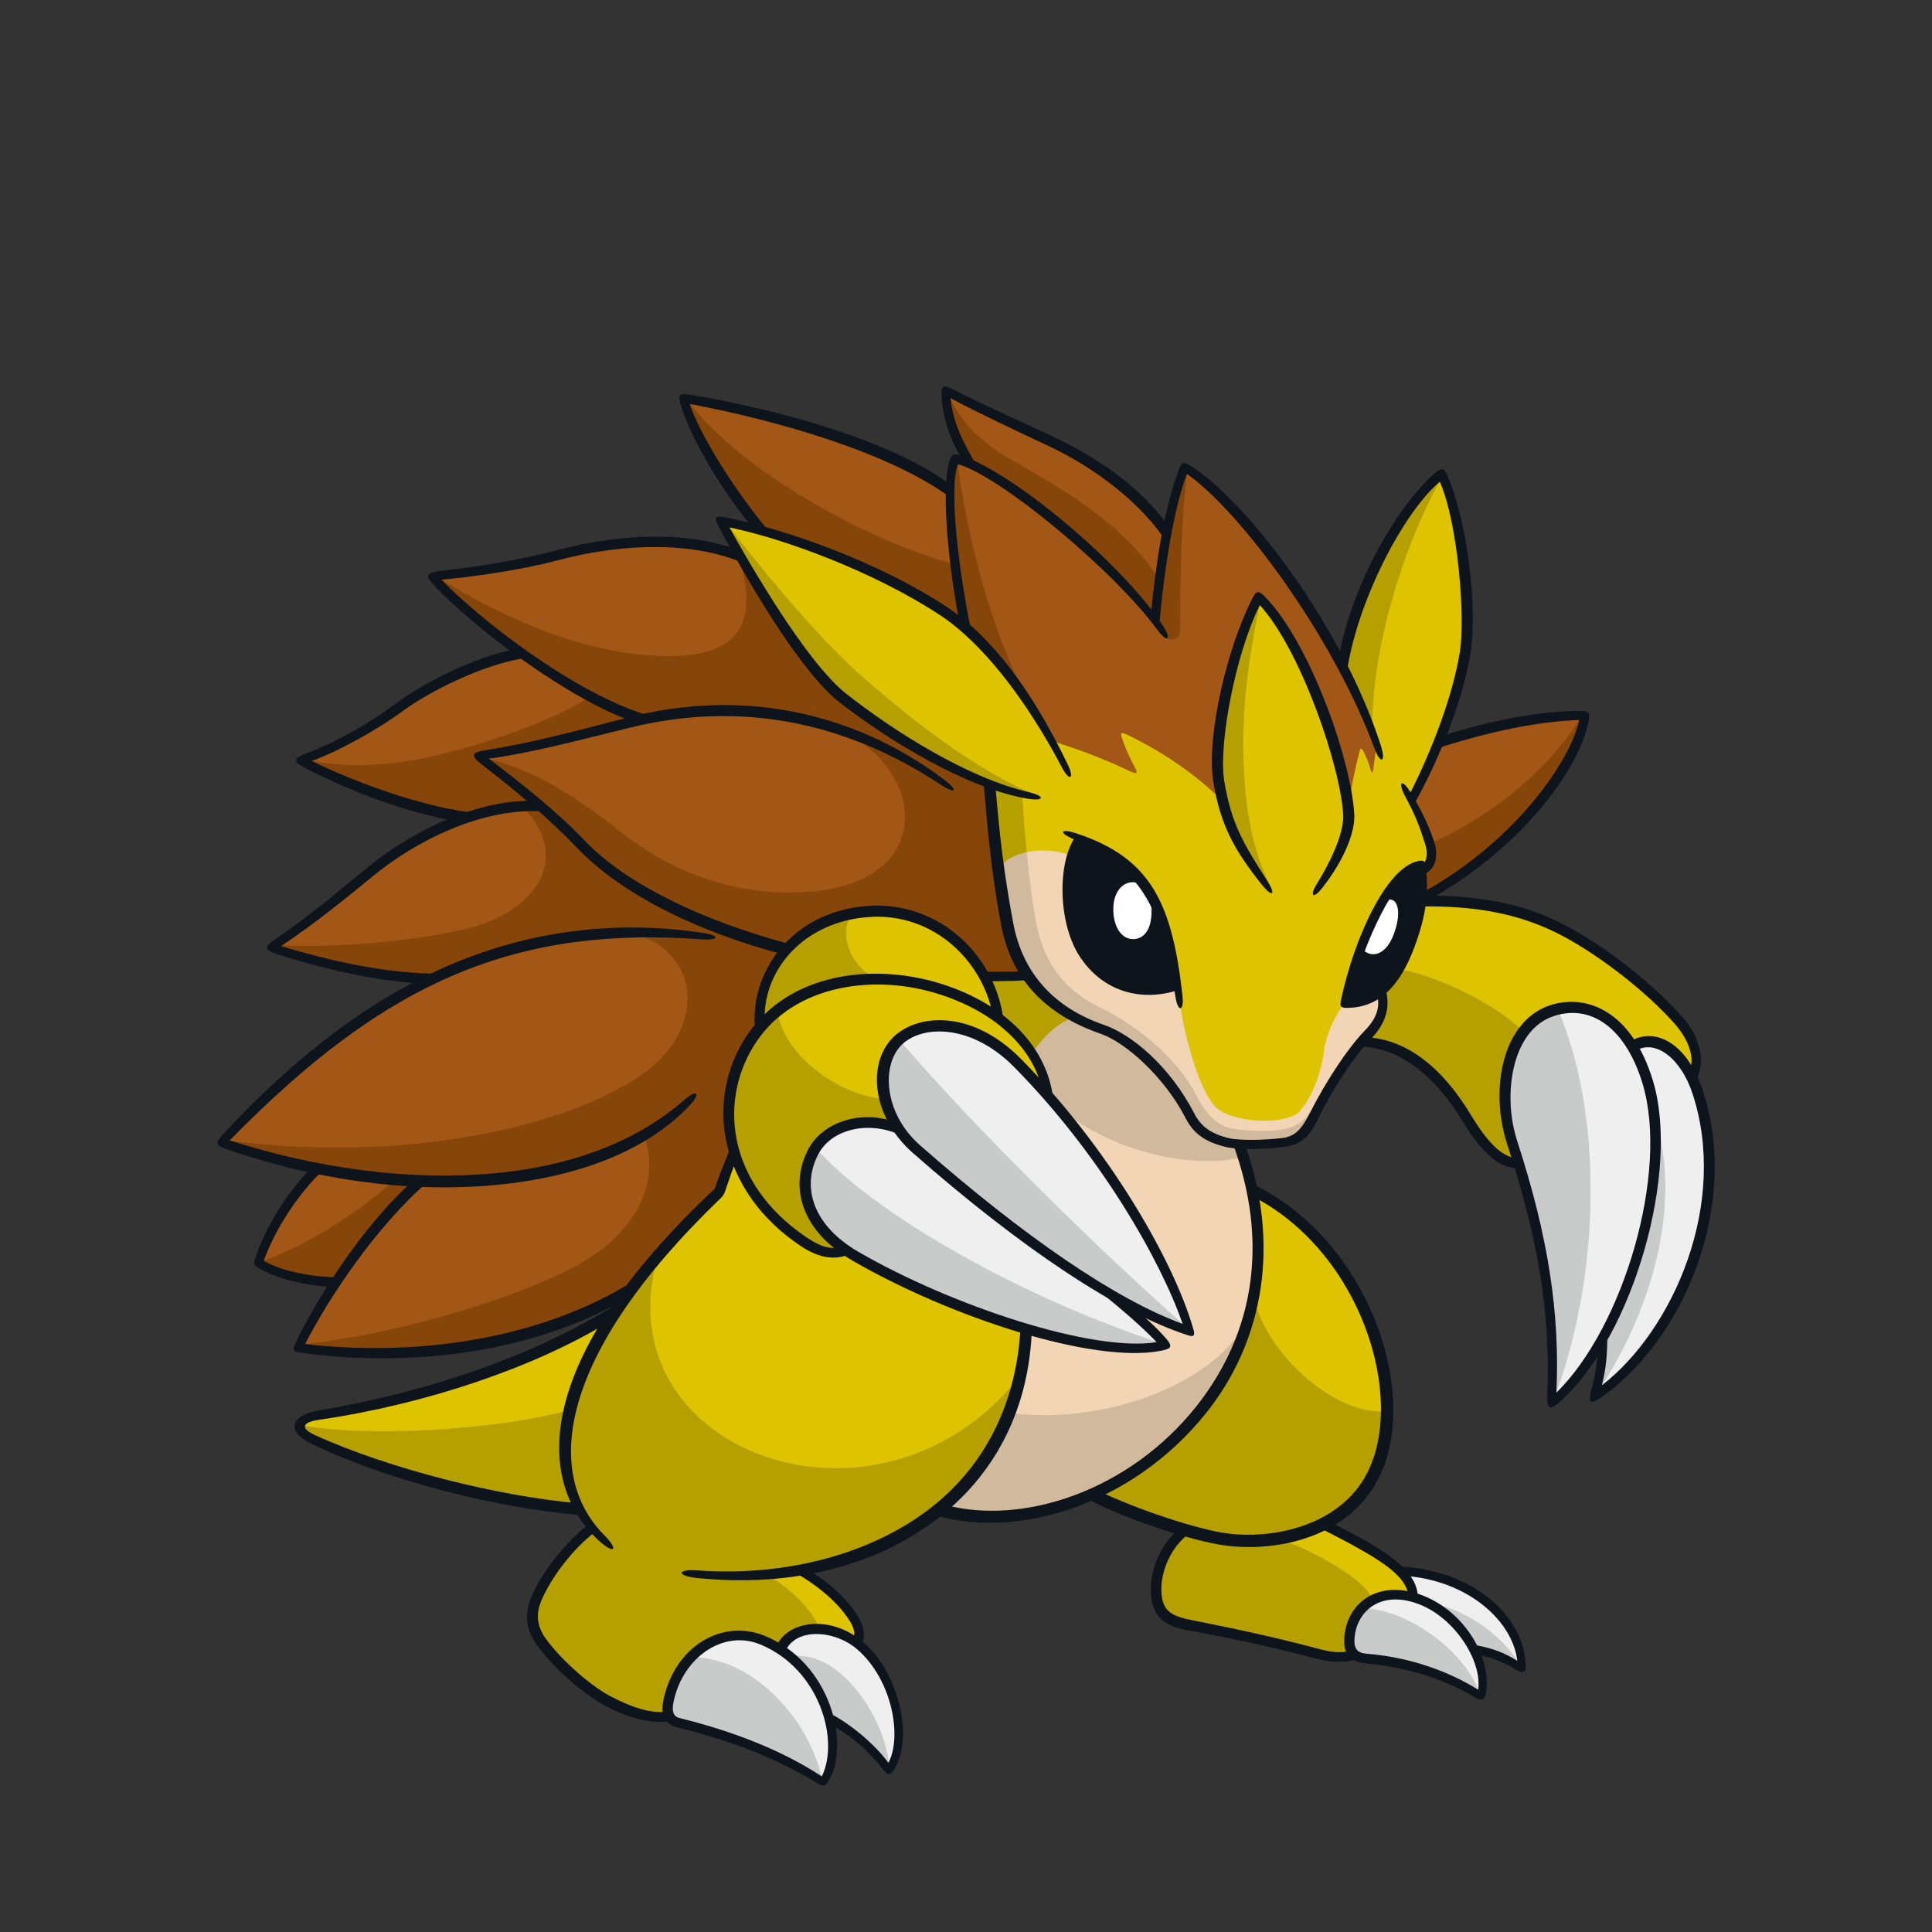 <svg width="800" height="800" viewBox="0 0 800 800" fill="none" xmlns="http://www.w3.org/2000/svg">
<rect x="0" y="0" width="800" height="800" fill="#333333" stroke="none"/>
<g clip-path="url(#clip0_42_60824)">
<path d="M410.175 329.783C411.581 347.043 414.287 367.562 417.1 382.521C420.978 403.232 433.336 418.212 456.52 426.202C467.621 430.038 483.368 443.696 492.871 462.149C495.918 468.051 500.649 471.247 508.319 473.058C513.369 474.252 525.089 473.719 531.226 472.931C537.362 472.142 540.686 468.946 544.266 461.488C549.508 450.6 559.31 435.514 566.235 428.461C572.435 422.132 573.543 415.91 572.03 410.754C562.761 379.047 455.625 340.757 410.153 329.783H410.175Z" fill="#F2D5B5"/>
<path d="M441.881 318.873C430.588 295.711 412.838 271.59 399.798 260.126C395.216 234.173 390.997 197.246 395.728 189.959C412.838 193.731 459.098 231.105 478.339 257.015C480.598 233.172 484.604 207.709 490.549 193.517C505.549 202.105 552.896 251.71 571.072 310.882C582.514 348.171 457.074 350.025 441.902 318.873H441.881Z" fill="#A35716"/>
<path d="M596.897 196.48C580.149 209.67 560.524 246.043 555.922 276.385C560.929 285.079 566.682 298.524 570.006 307.346C569.687 311.054 569.175 314.846 568.706 318.064C568.344 320.578 568.003 320.365 567.364 318.149C566.682 315.784 565.851 313.568 564.722 311.395C563.72 309.456 563.358 309.605 562.825 311.608C561.014 318.49 559.501 326.353 558.244 334.343C555.772 310.457 538.577 263.388 521.168 247.407C510.408 266.179 501.778 305.599 504.718 323.519C505.209 326.545 505.784 329.293 506.402 331.872C494.768 320.131 480.555 310.947 467.365 304.512C463.977 302.871 463.658 303.148 464.936 306.664C466.215 310.223 467.941 314.122 469.901 317.723C471.307 320.344 470.775 320.685 467.898 319.321C456.051 313.76 445.61 309.903 435.382 306.813C422.619 283.928 407.021 263.771 390.465 252.925C363.595 235.304 323.941 220.324 298.584 215.913C313.777 244.338 334.574 277.579 348.808 288.829C366.195 302.573 389.357 316.999 409.812 324.733C410.089 330.55 412.838 356.461 413.627 361.895C413.371 353.307 432.314 349.387 443.117 354.309C443.82 352.178 445.738 348.066 446.633 346.702C474.184 357.718 483.048 374.296 488.098 412.309C490.783 432.531 497.879 454.457 504.314 459.23C512.602 465.388 533.122 465.686 538.129 460.189C542.562 455.33 546.994 445.209 548.187 435.407C548.997 428.781 552.363 421.344 556.433 415.74C560.29 394.368 575.546 358.848 588.502 358.123L588.779 360.211C595.043 356.674 593.488 348.939 584.453 331.509C593.658 314.612 603.545 289.255 606.635 270.867C609.661 252.925 605.122 212.973 596.876 196.459L596.897 196.48Z" fill="#DDC300"/>
<path d="M446.931 346.979C440.304 355.353 439.558 380.965 448.87 395.007C457.031 407.302 471.414 413.396 487.587 408.388C482.686 374.104 473.907 357.76 446.931 346.979Z" fill="#0E141B"/>
<path d="M476.826 377.428C476.826 385.056 473.63 388.87 469.112 388.87C464.595 388.87 460.994 384.076 460.994 376.49C460.994 369.544 464.659 365.176 469.262 365.304C473.822 365.431 476.847 370.865 476.847 377.428H476.826Z" fill="white"/>
<path d="M588.544 358.143C576.015 359.123 562.996 388.251 556.476 415.76C569.58 415.909 577.464 408.898 583.984 391.191C589.183 377.022 590.014 367.582 588.544 358.143Z" fill="#0E141B"/>
<path d="M563.763 391.661C564.147 393.067 565.02 394.111 566.448 394.687C570.113 396.199 574.566 393.856 577.187 386.696C580.042 378.897 579.126 373.719 576.569 372.675C575.461 372.228 573.629 372.462 572.244 373.272C569.26 378.386 565.532 386.142 563.742 391.661H563.763Z" fill="white"/>
<path d="M393.618 203.405C366.131 182.16 310.559 169.482 283.093 164.965C285.309 176.279 299.522 200.549 315.545 219.812C336.513 226.162 374.952 239.564 399.776 260.127C396.09 244.401 392.872 214.613 393.597 203.405H393.618Z" fill="#A35716"/>
<path d="M409.514 324.327C388.525 317.466 361.699 299.546 346.527 286.505C336.15 277.577 319.359 251.752 306.937 230.572C285.394 221.793 256.266 223.135 229.866 230.188C213.885 234.45 192.854 237.369 179.003 238.711C186.76 247.298 200.631 259.38 216.165 270.524C198.948 273.358 176.446 284.651 165.686 292.791C153.711 301.847 135.599 311.159 124.668 314.888C143.781 325.158 172.718 335.62 193.855 338.433C178.918 343.398 164.557 351.814 153.434 360.956C141.459 370.8 127.331 382.519 112.16 392.385C131.977 398.5 156.268 404.829 179.707 405.191C149.3 419.595 120.428 442.182 91.918 473.078C105.001 477.638 118.339 481.239 131.636 483.882C120.236 494.962 111.137 510.24 107.11 522.897C115.015 527.925 127.843 530.568 139.072 530.866C132.509 540.902 127.14 550.533 123.624 558.055C173.08 564.788 225.348 556.308 262.403 533.039C272.546 518.337 288.143 501.93 297.902 493.598C300.033 487.206 302.164 481.175 304.295 476.722C298.073 458.248 304.295 436.237 314.586 425.05C314.288 393.131 340.156 376.681 362.359 377.107C380.833 377.469 398.881 386.142 407.745 404.488C413.861 404.403 420.125 404.04 425.474 403.721C417.675 396.838 413.136 364.407 409.556 324.327H409.514Z" fill="#A35716"/>
<path d="M588.821 371.973C628.262 350.516 654.194 314.995 656.24 296.33C636.807 296.074 615.03 301.188 595.554 307.474C592.742 313.823 588.928 323.242 584.304 331.04C588.033 338.051 590.483 343.953 592.124 349.237C593.637 354.138 592.806 358.187 589.098 360.254C589.46 364.068 589.46 368.074 588.842 371.973H588.821Z" fill="#A35716"/>
<path d="M478.318 256.995C479.468 244.785 481.088 232.171 483.197 220.835C472.266 204.641 453.046 191.025 434.785 182.48C418.442 174.852 402.461 167.565 391.637 161.705C391.637 169.994 394.343 179.348 402.035 192.197C422.278 201.445 461.122 233.79 478.339 256.973L478.318 256.995Z" fill="#A35716"/>
<path d="M424.983 550.193C394.854 541.201 363.851 526.797 350.469 517.699C345.952 519.638 340.007 518.913 332.762 514.055C316.866 503.401 307.917 490.403 304.082 477.256C301.972 482.37 300.097 487.058 297.86 493.62C228.907 558.354 223.686 606.681 245.335 632.741C236.13 639.687 226.329 651.747 222.046 662.316C219.68 668.155 219.979 673.588 223.793 679.171C230.1 688.355 242.885 699.541 251.664 704.208C259.313 708.278 269.03 711.751 276.743 710.664L355.178 680.194C356.372 676.316 355.668 673.332 353.047 669.412C348.956 663.275 340.71 655.775 330.994 650.171C381.877 641.392 422.576 607.512 424.941 550.215L424.983 550.193Z" fill="#DDC300"/>
<path d="M356.287 681.45C345.143 671.882 327.67 671.925 323.217 683.09C301.717 669.176 281.559 682.686 276.914 704.185C276.062 708.149 275.849 712.027 280.814 713.241C305.318 719.271 324.495 727.454 340.838 737.916C345.057 731.737 345.974 721.743 343.353 711.558C351.492 715.692 362.082 724.598 368.006 732.951C376.529 721.594 371.373 694.426 356.287 681.45Z" fill="#EFEFEF"/>
<path d="M547.782 631.035C556.476 626.645 563.87 620.146 568.408 611.325C585.199 578.553 565.851 516.163 518.484 492.682C526.027 528.969 515.991 560.463 497.346 583.901C485.115 599.307 469.155 611.218 452.066 618.761C463.168 624.408 478.233 630.012 490.868 633.634C482.814 639.601 478.638 650.233 478.808 658.373C478.978 667.258 482.089 670.732 492.296 672.756C513.774 677.017 528.626 680.278 544.501 684.475C549.785 685.882 555.751 686.734 560.716 685.264L585.306 661.612C585.114 651.661 571.903 642.882 547.761 631.035H547.782Z" fill="#DDC300"/>
<path d="M630.202 690.933C629.775 669.327 607.849 651.876 579.808 650.533C582.834 653.239 584.198 657.224 584.624 661.145C570.113 657.288 560.056 665.427 558.948 677.744C558.436 683.326 559.885 686.288 566.128 686.799C580.916 687.993 598.751 692.915 613.262 702.376C614.839 696.367 613.539 689.506 610.343 683.071C617.843 684.37 623.276 686.245 630.18 690.912L630.202 690.933Z" fill="#EFEFEF"/>
<path d="M254.605 543.289C223.985 562.594 176.255 579.108 131.913 585.926C123.39 587.248 120.598 591.637 129.697 595.941C159.187 609.877 207.002 622.491 240.03 624.856C229.717 605.828 231.507 578.149 254.605 543.289Z" fill="#DDC300"/>
<path d="M563.379 431.314C579.573 431.4 595.469 443.012 607.551 463.063C615.009 475.422 621.785 481.665 628.646 481.623L700.56 445.91C703.821 441.073 702.67 431.08 695.212 422.621C682.832 408.579 660.501 391.34 644.861 383.947C627.367 375.679 609.426 372.888 588.778 373.079C587.393 383.968 580.894 403.763 572.052 410.795C573.543 417.976 571.647 424.688 563.358 431.336L563.379 431.314Z" fill="#DDC300"/>
<path d="M702.904 452.049C696.746 433.468 684.238 428.035 676.014 433.532C667.49 419.341 655.068 414.547 642.709 418.489C624.853 424.199 618.908 450.749 626.195 473.08C638.17 509.836 644.563 542.864 642.432 580.962C650.252 574.719 657.476 565.322 663.676 554.157C663.506 562.105 662.803 569.669 660.011 578.299C695.702 554.327 718.076 497.861 702.883 452.049H702.904Z" fill="#EFEFEF"/>
<path d="M432.783 451.983L424.835 550.213C424.323 582.495 407.128 611.325 388.334 624.898C424.11 635.424 469.986 618.335 497.346 583.901C519.165 556.457 529.201 517.974 513.05 473.675C503.483 473.121 496.302 468.774 492.893 462.168C483.368 443.716 467.749 429.716 456.541 426.222C444.907 422.578 430.183 412.286 426.092 403.934C419.87 404.104 413.712 404.53 407.746 404.509C410.111 408.728 411.709 414.95 412.242 419.915C422.896 427.372 433.997 443.78 432.804 452.005L432.783 451.983Z" fill="#F2D5B5"/>
<path d="M433.336 453.561C452.322 474.209 489.76 485.012 514.563 479.195L512.73 473.697C505.571 473.868 496.089 468.711 493.084 462.702C486.756 450.045 470.114 430.57 456.136 425.754C442.158 420.917 429.863 410.349 425.367 403.85C418.975 404.276 412.689 404.361 407.958 404.063C410.452 408.601 412.348 415.974 412.753 420.491C423.492 427.949 433.145 444.058 433.336 453.54V453.561Z" fill="#D1B99E"/>
<path d="M425.453 403.721C420.232 404.189 413.115 404.275 407.98 404.104C410.643 410.049 412.327 415.824 412.774 420.533C418.187 424.709 423.791 429.951 427.328 436.237C430.439 431.187 437.747 423.026 445.056 421.193C436.831 416.697 429.608 409.9 425.453 403.721Z" fill="#B5A000"/>
<path d="M515.223 549.531C496.216 578.02 449.616 589.74 417.803 584.945C412.263 599.797 400.991 614.798 389.74 624.429C438.855 639.11 499.86 600.948 515.223 549.531Z" fill="#D1B99E"/>
<path d="M597.408 197.055C581.619 224.329 567.726 268.778 568.238 302.231C564.125 292.451 560.865 285.59 555.879 276.15C557.434 255.737 583.579 201.679 597.408 197.055Z" fill="#B5A000"/>
<path d="M526.026 367.348C517.098 356.481 505.102 337.751 504.207 319.532C503.333 301.911 511.899 260.147 521.914 248.875C516.31 275.446 513.796 297.415 515.117 320.065C516.182 337.985 518.718 351.09 526.026 367.348Z" fill="#B5A000"/>
<path d="M300.012 215.742C313.458 233.215 336.3 261.405 354.518 277.855C376.188 297.395 403.527 318.34 426.816 328.291C405.807 325.926 360.25 300.442 346.783 287.209C333.317 273.977 306.149 231.787 300.012 215.742Z" fill="#B5A000"/>
<path d="M579.467 401.377C594.745 403.827 620.208 416.122 630.691 427.181C620.826 438.346 621.508 463.405 628.603 481.453C623.106 481.793 615.904 477.106 608.467 464.875C596.194 444.675 578.252 429.823 563.188 431.485C570.965 425.199 573.927 417.997 571.988 410.561C575.418 407.13 576.952 405.447 579.446 401.377H579.467Z" fill="#B5A000"/>
<path d="M645.224 418.424C663.08 459.25 663.932 526.626 642.88 580.855C644.499 552.387 639.449 509.878 627.048 475.188C616.969 446.955 630.074 417.742 645.224 418.424Z" fill="#C9CACA"/>
<path d="M660.992 577.233C681.597 546.869 697.769 501.654 685.091 461.445C687.201 498.479 676.653 531.08 663.25 554.924C663.25 562.424 663.293 567.772 660.992 577.212V577.233Z" fill="#C9CACA"/>
<path d="M519.165 537.535C525.281 562.679 554.728 586.757 574.14 584.242C574.14 626.922 536.915 642.967 505.166 637.044C489.718 634.167 465.64 625.9 452.706 618.357C478.936 607.575 512.709 576.678 519.165 537.535Z" fill="#B5A000"/>
<path d="M528.392 637.023C542.071 640.646 569.218 656.328 567.79 662.763C561.952 665.384 556.135 678.254 560.14 684.689C556.731 686.501 552.065 687.033 544.458 684.689C529.372 680.066 510.471 676.656 493.382 673.034C481.216 670.456 478.701 665.832 478.701 658.758C478.701 650.447 483.474 639.538 489.952 633.23C505.23 638.259 515.692 639.452 528.349 637.045L528.392 637.023Z" fill="#B5A000"/>
<path d="M318.081 652.365C326.668 657.329 336.534 666.684 339.304 674.269C330.951 673.822 325.539 678.339 323.493 682.622C293.406 664.191 274.123 696.941 276.829 710.067C259.015 713.306 234.106 695.279 222.302 677.125C220.277 674.014 219.148 667.387 222.152 661.399C226.35 652.983 234.767 640.07 244.888 632.442C228.033 610.771 227.224 572.119 272.482 519.893C248.425 601.46 365.001 643.991 422.981 568.965C412.71 617.952 367.431 648.38 318.102 652.365H318.081Z" fill="#B5A000"/>
<path d="M123.816 589.932C148.576 595.11 203.615 592.745 235.747 583.881C233.062 594.982 232.828 612.455 239.774 624.537C206.939 622.704 156.502 609.387 129.036 595.835C125.265 593.981 123.88 591.552 123.816 589.932Z" fill="#B5A000"/>
<path d="M491.699 194.328C489.121 215.87 488.588 237.477 488.759 259.68C488.801 264.943 485.925 265.646 483.155 264.197C481.919 262.109 480.555 259.808 478.36 257.165C479.873 237.711 484.327 203.661 491.699 194.307V194.328Z" fill="#864509"/>
<path d="M418.527 190.236C404.656 182.352 396.708 172.976 392.446 162.77C391.083 170.078 396.985 184.632 401.651 191.812C418.293 198.993 460.248 233.874 478.467 256.397C478.467 252.562 479.191 244.656 480.15 240.096C466.002 218.511 446.334 206.046 418.527 190.214V190.236Z" fill="#864509"/>
<path d="M396.324 190.215C400.373 222.497 411.134 263.6 426.07 290.469C417.654 277.855 404.635 263.898 399.158 259.295C395.259 237.156 390.656 195.009 396.324 190.215Z" fill="#864509"/>
<path d="M284.756 165.945C285.459 177.281 302.292 204.023 314.502 219.599C333.594 225.182 380.493 241.951 399.159 259.275C397.497 249.579 396.325 241.163 395.451 233.62C363.212 225.48 308.024 196.735 284.734 165.945H284.756Z" fill="#864509"/>
<path d="M409.919 325.073C385.777 314.59 355.2 295.327 346.783 287.209C338.367 279.09 316.462 250.751 305.829 230.551C314.352 256.845 306.596 271.185 278.704 271.654C243.567 272.229 207.258 255.396 180.517 238.563C190.02 254.948 239.859 288.892 265.962 297.82C290.828 293.601 315.61 291.961 340.966 299.674C384.435 312.906 392.851 370.992 324.58 369.564C298.947 369.032 275.678 359.337 256.672 344.229C236.237 327.992 219.745 318.297 200.29 313.78C211.477 322.836 229.845 338.54 241.841 351.325C257.247 367.753 288.591 382.882 325.56 392.705C354.284 364.536 396.601 378.088 407.234 404.062C413.797 404.595 421.255 404.02 425.431 403.679C417.888 395.347 412.22 360.722 409.898 325.031L409.919 325.073Z" fill="#864509"/>
<path d="M239.263 348.171C235.619 343.654 226.307 335.919 222.919 333.426L216.357 334.001C237.579 355.352 221.662 378.727 190.446 385.247C163.044 390.957 134.512 392.364 113.183 391.32C121.174 396.476 153.839 404.105 178.705 405.34C200.844 393.131 236.301 386.014 261.828 385.886C262.084 386.078 262.361 386.248 262.616 386.44C291.425 395.539 291.425 426.925 266.196 444.696C233.893 467.453 164.663 481.985 92.344 471.992C151.218 496.347 227.245 494.472 266.622 470.096C273.76 489.251 263.511 510.602 238.879 523.962C210.071 539.581 158.612 553.431 123.88 556.798C158.42 564.959 216.335 560.356 261.956 533.721C270.649 520.766 288.229 501.589 297.647 493.769C299.777 488.08 302.271 481.879 304.21 476.893C299.245 461.274 302.249 439.241 314.864 425.05C314.075 418.061 317.783 399.651 325.518 392.726C287.93 382.605 251.493 363.364 239.22 348.15L239.263 348.171Z" fill="#864509"/>
<path d="M107.132 522.556C122.388 518.38 147.383 503.102 163.556 488.527L172.611 488.868C163.108 498.713 145.934 520.191 139.243 530.93C126.011 530.483 111.756 526.754 107.132 522.556Z" fill="#864509"/>
<path d="M530.224 467.817C525.259 468.712 511.814 468.349 507.275 466.474C502.737 464.599 498.965 460.529 495.428 453.626C488.056 439.243 472.65 425.542 455.476 417.146C441.157 410.157 432.761 399.482 429.458 383.863C427.86 376.32 426.347 364.984 425.133 352.924C418.655 354.266 413.52 357.462 413.648 361.958L413.52 362.001C414.458 369.416 415.395 376.277 416.141 381.008C418.975 399.461 431.376 416.486 456.157 425.776C472.543 431.913 485.115 448.192 493.106 462.724C495.513 467.092 499.242 469.969 503.674 471.929C508.362 473.996 518.419 474.23 528.541 473.357C534.038 472.867 537.597 471.588 539.365 469.628C541.134 467.668 543.094 463.768 544.863 457.376C540.345 464.365 537.256 466.581 530.224 467.838V467.817Z" fill="#D1B99E"/>
<path d="M424.366 344.528C423.897 339.095 423.513 333.64 423.236 328.462C418.442 327.396 414.884 326.693 409.386 324.562C409.621 328.057 410.196 333.853 410.942 340.522C411.687 347.256 412.604 354.884 413.52 362.001L413.648 361.958C413.499 357.462 418.655 354.266 425.133 352.923C424.856 350.153 424.6 347.341 424.366 344.528Z" fill="#B5A000"/>
<path d="M169.713 315.015C154.563 317.53 138.433 317.508 126.181 314.248C137.325 323.027 169.159 334.555 193.536 338.497C203.892 334.576 214.375 333.383 223.665 333.639C215.675 326.564 203.018 316.954 198.224 313.226C220.469 308.964 248.958 303.083 264.087 298.097C259.101 295.774 249.661 291.15 244.505 288.316C229.142 298.992 192.3 311.286 169.713 315.015Z" fill="#864509"/>
<path d="M655.047 296.308C640.962 320.323 613.539 340.118 592.316 349.259C593.466 353.201 592.827 358.144 588.885 360.062C589.141 364.771 589.141 367.946 588.757 371.483C616.799 359.444 656.176 316.828 655.025 296.287L655.047 296.308Z" fill="#864509"/>
<path d="M564.253 665.959C580.682 665.959 605.782 681.663 612.942 701.671C599.22 693.382 579.19 687.8 566.341 686.713C557.562 685.967 555.091 676.336 564.232 665.959H564.253Z" fill="#C9CACA"/>
<path d="M593.296 664.105C606.4 666.449 621.359 676.102 629.626 689.569C623.809 686.479 616.777 684.135 610.598 683.134C607.018 676.464 601.457 669.177 593.296 664.105Z" fill="#C9CACA"/>
<path d="M285.906 686.223C312.115 685.967 335.469 712.559 340.412 736.893C323.366 727.368 298.691 717.567 282.454 713.667C277.617 712.495 276.019 709.896 276.403 706.252C277.021 700.307 280.238 691.166 285.927 686.223H285.906Z" fill="#C9CACA"/>
<path d="M328.181 685.968C347.593 682.75 367.494 712.411 368.112 732.079C362.913 726.134 351.556 715.267 343.523 711.431C340.923 703.27 335.128 692.531 328.202 685.968H328.181Z" fill="#C9CACA"/>
<path d="M486.692 412.543C481.301 375.509 471.734 358.804 444.673 347.532C438.28 344.868 438.983 342.865 445.567 345.039C476.805 355.267 485.371 374.359 489.632 412.202C490.4 419.02 487.672 419.297 486.692 412.564V412.543Z" fill="#0E141B"/>
<path d="M487.821 409.985C473.438 414.673 457.244 411.37 447.165 396.178C437.981 382.327 437.79 356.864 445.397 346.359L448.422 347.489C441.604 358.271 442.2 381.56 450.447 393.962C458.16 405.596 471.968 411.413 487.352 406.853L487.821 409.985Z" fill="#0E141B"/>
<path d="M555.197 414.461C560.801 387.933 574.183 359.295 587.138 356.567C589.482 356.077 590.015 356.439 590.334 358.783C591.762 369.373 590.526 379.026 585.817 391.811C579.467 409.049 570.582 417.231 557.861 417.338C555.24 417.359 554.728 416.784 555.218 414.44L555.197 414.461ZM587.181 360.083C577.592 362.96 565.361 388.614 558.479 414.227C569.282 413.545 576.036 407.131 582.152 390.532C586.733 378.11 588.054 369.096 587.181 360.104V360.083Z" fill="#0E141B"/>
<path d="M573.65 409.388C575.248 414.481 575.483 422.216 567.684 430.164C561.206 436.769 551.809 450.662 545.95 462.978C541.795 471.736 538.193 474.037 531.375 474.932C523.704 475.933 512.901 476.168 507.766 474.975C498.816 472.865 494.171 469.243 491.017 463.127C481.919 445.463 465.704 431.506 455.902 428.118C432.229 419.957 418.655 404.914 414.522 382.881C410.601 361.935 409.003 344.633 407.277 323.688L412.178 325.328C413.861 345.699 415.715 361.722 419.55 382.221C423.556 403.55 437.023 417.443 457.095 424.368C468.367 428.246 484.22 441.116 494.512 461.06C497.154 466.174 501.096 469.434 508.895 471.288C513.753 472.439 524.897 472.013 530.991 471.224C536.148 470.542 538.79 468.007 542.583 460.506C549.039 447.722 558.287 433.744 564.935 426.968C570.923 420.852 571.242 416.292 570.262 411.881L573.65 409.41V409.388Z" fill="#0E141B"/>
<path d="M588.565 358.057C590.462 357.269 591.655 354.243 590.036 349.193C587.67 341.778 586.072 337.602 581.811 329.654C578.551 323.538 580.554 322.26 584.133 328.184C588.459 335.279 591.208 340.883 593.765 348.256C596.066 354.947 593.956 360.934 589.034 362.063L588.565 358.036V358.057Z" fill="#0E141B"/>
<path d="M554.238 273.039C559.097 243.826 577.677 210.436 594.148 195.904C596.94 193.454 597.877 193.646 599.305 196.885C607.658 215.849 611.983 252.136 608.808 271.036C605.42 291.215 595.427 315.528 585.433 333.213L583.345 329.548C592.635 311.394 601.265 289.17 604.419 270.419C606.89 255.78 603.694 216.445 596.194 199.463C580.49 212.78 561.44 250.517 557.626 279.006L554.26 273.039H554.238Z" fill="#0E141B"/>
<path d="M476.464 254.948C478.637 233.299 481.961 210.841 488.332 193.986C489.227 191.599 490.144 191.045 492.701 192.643C516.502 207.687 556.135 259.806 571.796 308.794C574.012 315.74 571.604 316.635 569.133 309.923C552.512 264.686 514.328 212.311 491.465 196.223C486.5 209.498 482.515 231.467 479.98 259.21L476.485 254.927L476.464 254.948Z" fill="#0E141B"/>
<path d="M398.903 191.024C393.171 181.883 390.337 172.699 389.847 163.984C389.612 159.616 390.699 159.19 394.279 161.044C404.059 166.137 422.938 174.681 435.531 180.562C457.436 190.769 473.779 203.681 483.943 218.086L482.622 223.881C473.14 209.285 454.772 194.285 433.72 184.462C421.127 178.58 402.696 169.844 393.597 164.858C394.364 173.381 397.816 181.968 405.018 193.624L398.924 191.024H398.903Z" fill="#0E141B"/>
<path d="M397.453 258.486C393.064 236.709 389.292 201.998 393.298 190.577C394.215 187.956 395.024 187.722 397.816 188.596C419.06 195.222 464.467 233.151 481.45 258.933C485.392 264.921 483.474 266.54 479.212 260.766C460.93 235.921 414.159 197.14 396.708 192.218C392.723 201.444 397.07 237.327 402.269 261.831L397.432 258.486H397.453Z" fill="#0E141B"/>
<path d="M425.261 330.678C399.989 326.331 367.047 306.153 347.188 290.47C333.167 279.39 313.074 247.343 297.732 218.3C295.431 213.932 295.622 213.314 301.354 214.443C326.668 219.472 364.405 233.173 391.487 250.944C410.366 263.324 427.178 285.463 442.115 316.53C445.034 322.603 442.861 323.774 439.729 317.787C424.557 289 406.36 265.923 389.165 254.651C361.912 236.774 325.091 223.158 302.036 218.385C316.59 244.551 336.427 276.215 350.235 287.125C369.881 302.658 400.543 322.07 425.815 327.951C433.038 329.634 432.569 331.935 425.282 330.678H425.261Z" fill="#0E141B"/>
<path d="M312.286 219.344C298.712 203.022 285.757 181.117 281.794 167.374C280.707 163.645 281.091 162.643 285.928 163.474C322.343 169.59 368.858 182.31 393.405 200.593L393.235 205.792C368.006 187.275 321.32 173.958 285.565 167.267C289.401 179.029 303.592 202.489 318.699 220.367L312.307 219.344H312.286Z" fill="#0E141B"/>
<path d="M545.289 365.984C552.64 354.031 556.518 343.76 556.177 337.282C555.133 317.615 538.768 269.288 521.679 250.58C511.665 270.375 504.441 308.218 506.934 323.368C509.768 340.606 514.584 348.981 524.577 364.45C528.541 370.608 526.942 371.908 522.383 366.176C511.473 352.432 505.443 342.141 502.438 323.858C499.349 305.086 508.213 267.69 518.718 247.533C520.273 244.529 521.232 244.443 523.917 247.213C542.583 266.455 559.544 314.802 560.78 337.261C561.163 344.357 556.774 355.863 547.59 367.582C543.882 372.334 542.007 371.333 545.289 365.984Z" fill="#0E141B"/>
<path d="M262.574 298.907C235.981 290.064 196.114 259.934 179.622 242.291C175.871 238.285 176.724 237.028 182.605 236.368C196.562 234.855 215.121 231.935 229.44 228.121C259.527 220.088 286.183 220.472 305.318 227.653L307.875 233.171C288.25 224.733 260.102 224.222 230.292 232.17C215.377 236.154 195.219 238.924 182.818 240.054C196.455 254.415 237.643 287.763 270.351 296.84L262.574 298.864V298.907Z" fill="#0E141B"/>
<path d="M189.402 340.138C168.776 336.686 144.698 327.566 126.607 318.148C121.046 315.25 121.28 314.057 127.268 311.798C138.966 307.366 153.221 299.397 164.216 291.087C174.572 283.266 196.263 271.973 213.651 268.734L218.637 272.229C198.714 275.255 176.745 287.123 166.879 294.347C155.373 302.785 139.754 311.244 129.058 315.122C148.363 324.519 176.383 334.598 197.883 336.792L189.402 340.159V340.138Z" fill="#0E141B"/>
<path d="M426.731 405.852C352.685 409.858 273.228 387.059 238.922 351.048C227.692 339.286 213.885 327.673 199.949 316.913C194.601 312.779 195.027 311.564 201.398 310.584C219.148 307.814 237.665 302.892 260.272 297.053C306.085 285.206 352.387 294.092 390.379 322.41C397.262 327.524 396.133 329.271 388.973 324.562C349.468 298.63 306.191 290.192 260.933 301.294C237.324 307.09 218.999 311.969 202.4 314.142C215.163 323.774 230.526 335.919 241.99 347.958C273.803 381.327 353.73 404.766 424.536 402.209L426.731 405.874V405.852Z" fill="#0E141B"/>
<path d="M175.786 407.259C156.993 406.62 133.042 401.016 114.164 394.943C109.391 393.409 109.945 391.683 113.119 389.531C127.992 379.452 140.799 368.521 152.092 359.252C170.587 344.038 198.011 330.827 221.428 331.637L225.903 336.069C199.928 333.874 171.653 348.619 154.713 362.555C143.419 371.845 130.379 382.414 116.358 391.79C134.683 397.223 159.486 403.424 183.308 403.211L175.786 407.28V407.259Z" fill="#0E141B"/>
<path d="M92.365 469.648C123.155 436.429 154.819 412.777 187.399 399.097C219.553 385.609 254.115 380.879 290.466 386.185C298.329 387.335 298.137 389.509 290.21 388.933C253.774 386.312 220.895 389.956 189.125 403.274C156.63 416.911 127.204 439.497 95.114 472.226C131.998 483.988 169.948 489.038 204.595 485.842C238.645 482.689 264.705 471.736 283.328 455.478C288.676 450.812 290.381 452.602 285.523 457.78C268.071 476.339 239.604 487.483 205 490.7C166.667 494.259 127.438 487.611 93.452 475.7C89.404 474.272 88.828 473.484 92.387 469.627L92.365 469.648Z" fill="#0E141B"/>
<path d="M137.901 532.912C127.95 532.443 116.209 530.121 107.707 525.454C104.937 523.941 104.809 523.472 105.811 520.575C110.328 507.513 119.022 493.407 129.228 483.328L133.959 484.33C123.369 494.408 113.801 509.153 109.22 522.087C117.828 526.924 130.123 528.757 140.372 528.949L137.879 532.912H137.901Z" fill="#0E141B"/>
<path d="M258.099 538.367C222.408 559.014 171.972 567.026 123.134 559.909C121.877 559.717 121.259 558.46 121.77 557.352C130.144 539.411 149.364 508.301 171.247 488.74L177.469 489.081C155.394 508.045 135.578 538.388 126.33 556.564C178.023 562.402 228.183 552.43 263.405 529.758L258.12 538.388L258.099 538.367Z" fill="#0E141B"/>
<path d="M241.074 627.435C206.299 624.644 160.359 613.052 128.781 597.774C118.468 592.788 120.13 586.076 131.764 584.095C177.129 576.317 220.469 561.849 256.054 539.604L251.92 547.466C221.3 566.196 176.212 581.495 132.233 587.888C124.775 588.974 124.37 591.51 130.571 594.323C161.702 608.407 206.534 619.551 239.007 622.428L241.095 627.457L241.074 627.435Z" fill="#0E141B"/>
<path d="M596.428 304.915C618.418 297.947 637.83 294.474 654.343 294.368C657.497 294.346 658.37 295.156 658.008 297.457C654.727 317.934 629.647 352.283 588.672 374.294L589.183 369.521C628.177 347.872 650.55 314.44 653.938 298.139C637.723 298.693 617.693 302.529 594.468 310.093L596.407 304.894L596.428 304.915Z" fill="#0E141B"/>
<path d="M304.998 480.133C303.315 484.224 302.015 487.995 300.225 493.301C299.82 494.494 299.33 495.262 298.521 496.05C230.846 561.018 224.901 610.261 250.258 635.724C256.373 641.861 254.264 643.672 248.106 638.068C221.705 614.011 219.766 563.66 295.942 492.257C298.371 485.14 300.822 479.323 303.038 473.996L305.02 480.154L304.998 480.133Z" fill="#0E141B"/>
<path d="M427.243 551.023C426.071 580.769 414.394 605.806 394.109 623.918C366.302 648.742 327.542 657.457 288.378 653.387C280.068 652.513 280.324 649.637 288.676 650.255C329.14 653.195 366.6 641.454 390.465 620.168C410.43 602.333 421.127 577.743 422.576 549.553L427.285 551.044L427.243 551.023Z" fill="#0E141B"/>
<path d="M246.593 634.21C237.281 641.199 228.033 653.387 224.027 663.103C221.875 668.302 222.408 673.31 225.668 678.061C230.995 685.818 243.375 697.367 252.58 702.267C261.082 706.785 269.35 709.725 276.509 708.724L278.022 712.666C269.222 714.221 258.866 710.705 250.513 706.273C241.074 701.245 227.991 689.483 221.811 680.469C217.955 674.823 217.017 668.707 219.915 661.569C224.155 651.064 234.298 638.535 243.929 630.971L246.571 634.252L246.593 634.21Z" fill="#0E141B"/>
<path d="M353.325 679.277C354.22 676.357 353.794 674.056 351.365 670.412C346.89 663.7 338.942 656.52 328.16 650.596L333.849 649.68C343.545 655.135 350.725 662.358 354.667 668.239C358.098 673.374 358.29 677.529 356.734 681.855L353.346 679.255L353.325 679.277Z" fill="#0E141B"/>
<path d="M338.345 738.342C322.002 728.285 302.953 720.806 280.281 715.223C273.569 713.561 273.888 707.68 274.762 703.695C279.535 681.642 298.947 670.242 316.483 677.295C343.949 688.354 352.068 721.85 343.267 737.17C341.755 739.791 340.881 739.876 338.367 738.321L338.345 738.342ZM278.938 704.505C278.001 708.852 278.981 710.812 281.325 711.388C304.508 717.098 324.346 725.131 340.284 735.551C347.657 720.763 339.581 691.209 314.885 680.96C299.629 674.631 282.902 686.074 278.938 704.505Z" fill="#0E141B"/>
<path d="M342.926 709.128C351.087 713.007 361.954 721.828 367.857 729.946C373.589 719.42 369.604 695.555 354.88 682.898C345.547 674.865 329.14 673.714 324.942 684.262L321.341 681.939C326.114 670.753 344.162 668.558 357.458 679.979C372.204 692.636 378.383 719.335 370.35 732.525C368.539 735.487 367.495 735.167 365.492 732.546C359.376 724.534 351.13 717.758 343.843 714.093L342.905 709.128H342.926Z" fill="#0E141B"/>
<path d="M515.394 473.676C529.99 513.991 523.917 554.668 499.221 585.352C468.644 623.323 420.935 637.77 386.203 627.158L391.04 623.088C424.131 631.931 467.898 616.888 495.322 582.411C519.954 551.429 525.217 513.331 510.493 473.506L515.394 473.698V473.676Z" fill="#0E141B"/>
<path d="M493.404 634.253C484.412 640.326 480.747 651.193 480.896 658.331C481.045 666.002 483.666 668.9 492.786 670.711C515.862 675.292 530.053 678.531 545.076 682.516C552.001 684.348 555.197 684.604 559.608 683.411L562.697 686.777C557.434 688.738 551.17 688.482 543.861 686.564C528.882 682.601 514.605 679.234 491.933 675.079C481.002 673.076 476.719 668.793 476.528 658.459C476.357 650.277 480.384 639.324 488.354 632.975L493.425 634.253H493.404Z" fill="#0E141B"/>
<path d="M583.238 660.867C582.066 651.982 571.945 645.589 545.48 632.165L549.998 629.971C576.356 642.756 587.202 651.279 587.116 661.826L583.217 660.867H583.238Z" fill="#0E141B"/>
<path d="M610.534 702.695C597.046 694.747 581.832 690.294 565.808 688.824C558.67 688.163 556.049 684.477 556.689 677.594C557.988 663.148 571.242 653.772 589.013 660.612C607.146 667.601 617.8 687.204 615.286 701.076C614.753 703.931 613.581 704.506 610.534 702.717V702.695ZM560.908 677.978C560.417 683.475 562.57 684.519 566.469 684.839C582.897 686.16 599.198 691.594 612.089 699.691C613.709 687.545 602.33 669.945 587.585 664.277C572.03 658.289 561.93 666.834 560.908 677.999V677.978Z" fill="#0E141B"/>
<path d="M609.213 680.939C617.8 682.239 623.127 684.434 628.283 687.737C626.366 670.903 607.38 654.219 581.299 652.514L577.57 648.594C606.251 649.063 630.137 666.237 631.757 688.781C632.034 692.808 630.734 693.191 627.133 691.039C621.571 687.715 617.054 686.181 611.322 685.18L609.191 680.961L609.213 680.939Z" fill="#0E141B"/>
<path d="M699.282 443.908C701.711 439.816 700.561 431.954 693.38 423.835C681.043 409.857 659.841 393.706 643.945 385.971C627.879 378.172 610.747 375.083 588.417 375.317L588.821 370.864C611.387 370.672 629.349 373.847 645.629 381.88C663.144 390.531 683.983 406.746 696.704 421.172C705.909 431.613 705.802 443.013 701.392 448.148L699.304 443.929L699.282 443.908Z" fill="#0E141B"/>
<path d="M565.063 429.418C580.873 430.1 596.023 440.008 609.256 461.977C616.501 473.994 622.659 479.492 628.39 479.513L629.52 483.753C621.998 484.201 614.434 478.874 605.591 464.235C593.19 443.673 577.613 433.168 562.101 433.317L565.063 429.418Z" fill="#0E141B"/>
<path d="M640.706 576.955C642.027 543.331 636.871 512.967 624.107 473.803C616.543 450.62 622.36 422.472 642.07 416.186C656.9 411.456 675.758 418.53 684.494 447.679C695.702 485.032 676.376 552.579 646.608 579.832C641.537 584.498 640.429 583.753 640.706 576.977V576.955ZM643.455 420.725C626.131 426.265 621.934 453.092 628.241 472.482C641.26 512.435 645.948 544.077 644.478 576.657C672.114 549.638 691.228 485.608 680.169 448.766C673.819 427.586 660.267 415.334 643.434 420.703L643.455 420.725Z" fill="#0E141B"/>
<path d="M665.573 551.472C665.573 559.591 665.296 565.749 663.293 573.633C692.975 550.684 715.86 498.202 700.773 452.646C695.851 437.815 685.005 429.995 677.015 435.322L674.714 431.465C684.409 425.052 698.28 431.039 705.014 451.346C720.526 498.138 698.089 553.07 664.251 577.745C658.03 582.284 657.348 581.09 659.265 574.101C660.949 567.986 661.481 563.021 661.737 556.842L665.573 551.451V551.472Z" fill="#0E141B"/>
<path d="M454.709 617.292C471.201 625.197 495.705 633.23 507.851 634.914C526.943 637.535 554.856 631.93 566.107 609.983C582.152 578.703 563.848 518.827 518.867 495.453L518.015 489.955C566.831 512.968 588.608 577.488 570.752 612.306C557.967 637.236 527.731 642.755 507.02 639.921C494.299 638.174 466.151 629.352 449.104 620.041L454.73 617.292H454.709Z" fill="#0E141B"/>
<path d="M459.29 535.384C471.393 542.458 482.601 547.849 492.487 551.109C483.602 521.108 456.498 475.594 421.468 440.137C402.717 421.152 379.534 421.066 370.329 432.679C363.744 440.968 363.702 455.031 372.033 467.326C358.268 461.807 342.862 466.048 337.131 476.723C329.502 490.936 333.38 508.003 354.539 520.234C393.469 542.735 455.22 563.916 482.75 556.99C477.231 550.577 470.945 545.164 459.311 535.405L459.29 535.384Z" fill="#EFEFEF"/>
<path d="M337.109 476.722C342.841 466.047 358.247 461.828 372.012 467.325C363.68 455.031 363.744 440.967 370.307 432.679C379.512 421.066 402.695 421.151 421.446 440.136C425.729 444.483 429.884 448.958 433.912 453.56C432.1 440.818 424.344 429.887 413.435 421.684C410.004 396.902 387.46 375.616 359.76 377.448C330.12 379.408 312.648 402.378 314.715 425.498C313.585 426.84 312.498 428.268 311.476 429.781C296.326 452.005 295.921 489.379 332.762 514.033C340.028 518.891 345.973 519.615 350.491 517.676C332.912 505.701 329.992 489.955 337.131 476.701L337.109 476.722Z" fill="#DDC300"/>
<path d="M352.856 378.279C346.911 386.12 352.004 400.567 362.977 405.234C346.89 405.511 326.967 411.413 315.823 424.475C310.858 406.811 328.458 381.454 352.856 378.258V378.279Z" fill="#B5A000"/>
<path d="M366.77 455.052C346.89 454.029 322.94 435.534 321.959 417.635C292.362 442.544 294.131 490.146 331.846 513.862C339.283 518.528 346.272 520.02 349.66 517.463C338.004 509.217 329.907 494.344 335.234 479.897C338.835 470.138 351.791 460.805 372.161 466.537C369.199 462.723 367.963 459.271 366.77 455.052Z" fill="#B5A000"/>
<path d="M337.642 475.209C362.125 502.952 423.833 537.748 481.748 556.52C460.803 563.318 390.784 543.544 348.509 516.547C334.105 507.342 328.394 487.951 337.621 475.209H337.642Z" fill="#C9CACA"/>
<path d="M372.182 430.355C399.925 462.722 446.483 509.877 492.168 550.384C456.434 538.707 412.433 504.912 382.389 478.149C362.466 460.421 361.976 438.325 372.182 430.355Z" fill="#C9CACA"/>
<path d="M312.797 427.5C309.643 403.23 327.606 377.213 359.61 375.104C389.463 373.165 412.774 396.327 415.587 423.175L411.091 420.32C406.978 398.138 386.799 377.917 359.994 379.706C332.911 381.496 315.375 401.632 316.653 423.857L312.818 427.522L312.797 427.5Z" fill="#0E141B"/>
<path d="M352.387 519.062C346.293 521.939 339.56 521.3 331.463 515.887C297.498 493.152 291.382 455.032 309.537 428.375C327.073 402.635 361.656 398.8 388.952 407.131C417.27 415.782 434.253 434.725 436.17 455.799L431.547 451.175C427.967 434.576 412.732 418.936 387.801 411.329C361.507 403.296 329.161 407.898 313.394 431.081C297.455 454.499 300.268 489.529 333.785 512.244C340.732 516.953 344.61 517.315 348.467 516.186L352.409 519.062H352.387Z" fill="#0E141B"/>
<path d="M491.955 552.92C463.061 543.672 422.64 516.653 377.936 477.361C362.381 463.703 358.907 443.055 368.24 431.293C377.211 419.979 401.31 416.697 422.832 438.538C457.819 474.058 485.584 520.531 494.214 550.597C494.959 553.175 494.15 553.623 491.955 552.92ZM372.182 433.957C364.874 443.183 366.877 461.849 380.919 474.186C424.217 512.242 462.251 538.217 489.696 548.189C480.64 521.831 455.241 477.532 419.806 441.713C401.289 423.004 379.725 424.432 372.182 433.957Z" fill="#0E141B"/>
<path d="M373.631 470.287C359.099 463.49 344.205 467.986 338.985 477.66C331.697 491.233 336.364 507.32 355.562 518.422C394.577 540.966 452.769 560.036 478.936 555.753C472.693 549.297 466.854 544.162 453.537 533.252L466.982 539.474C474.525 545.76 478.467 549.276 482.643 554.006C485.925 557.714 484.923 558.524 480.47 559.376C452.492 564.703 393.576 545.44 353.154 522.087C330.312 508.876 327.137 489.933 334.851 475.614C340.604 464.896 356.095 459.377 370.478 464.576L373.61 470.287H373.631Z" fill="#0E141B"/>
</g>
<defs>
<clipPath id="clip0_42_60824">
<rect width="620" height="579.366" fill="white" transform="translate(90 160)"/>
</clipPath>
</defs>
</svg>
